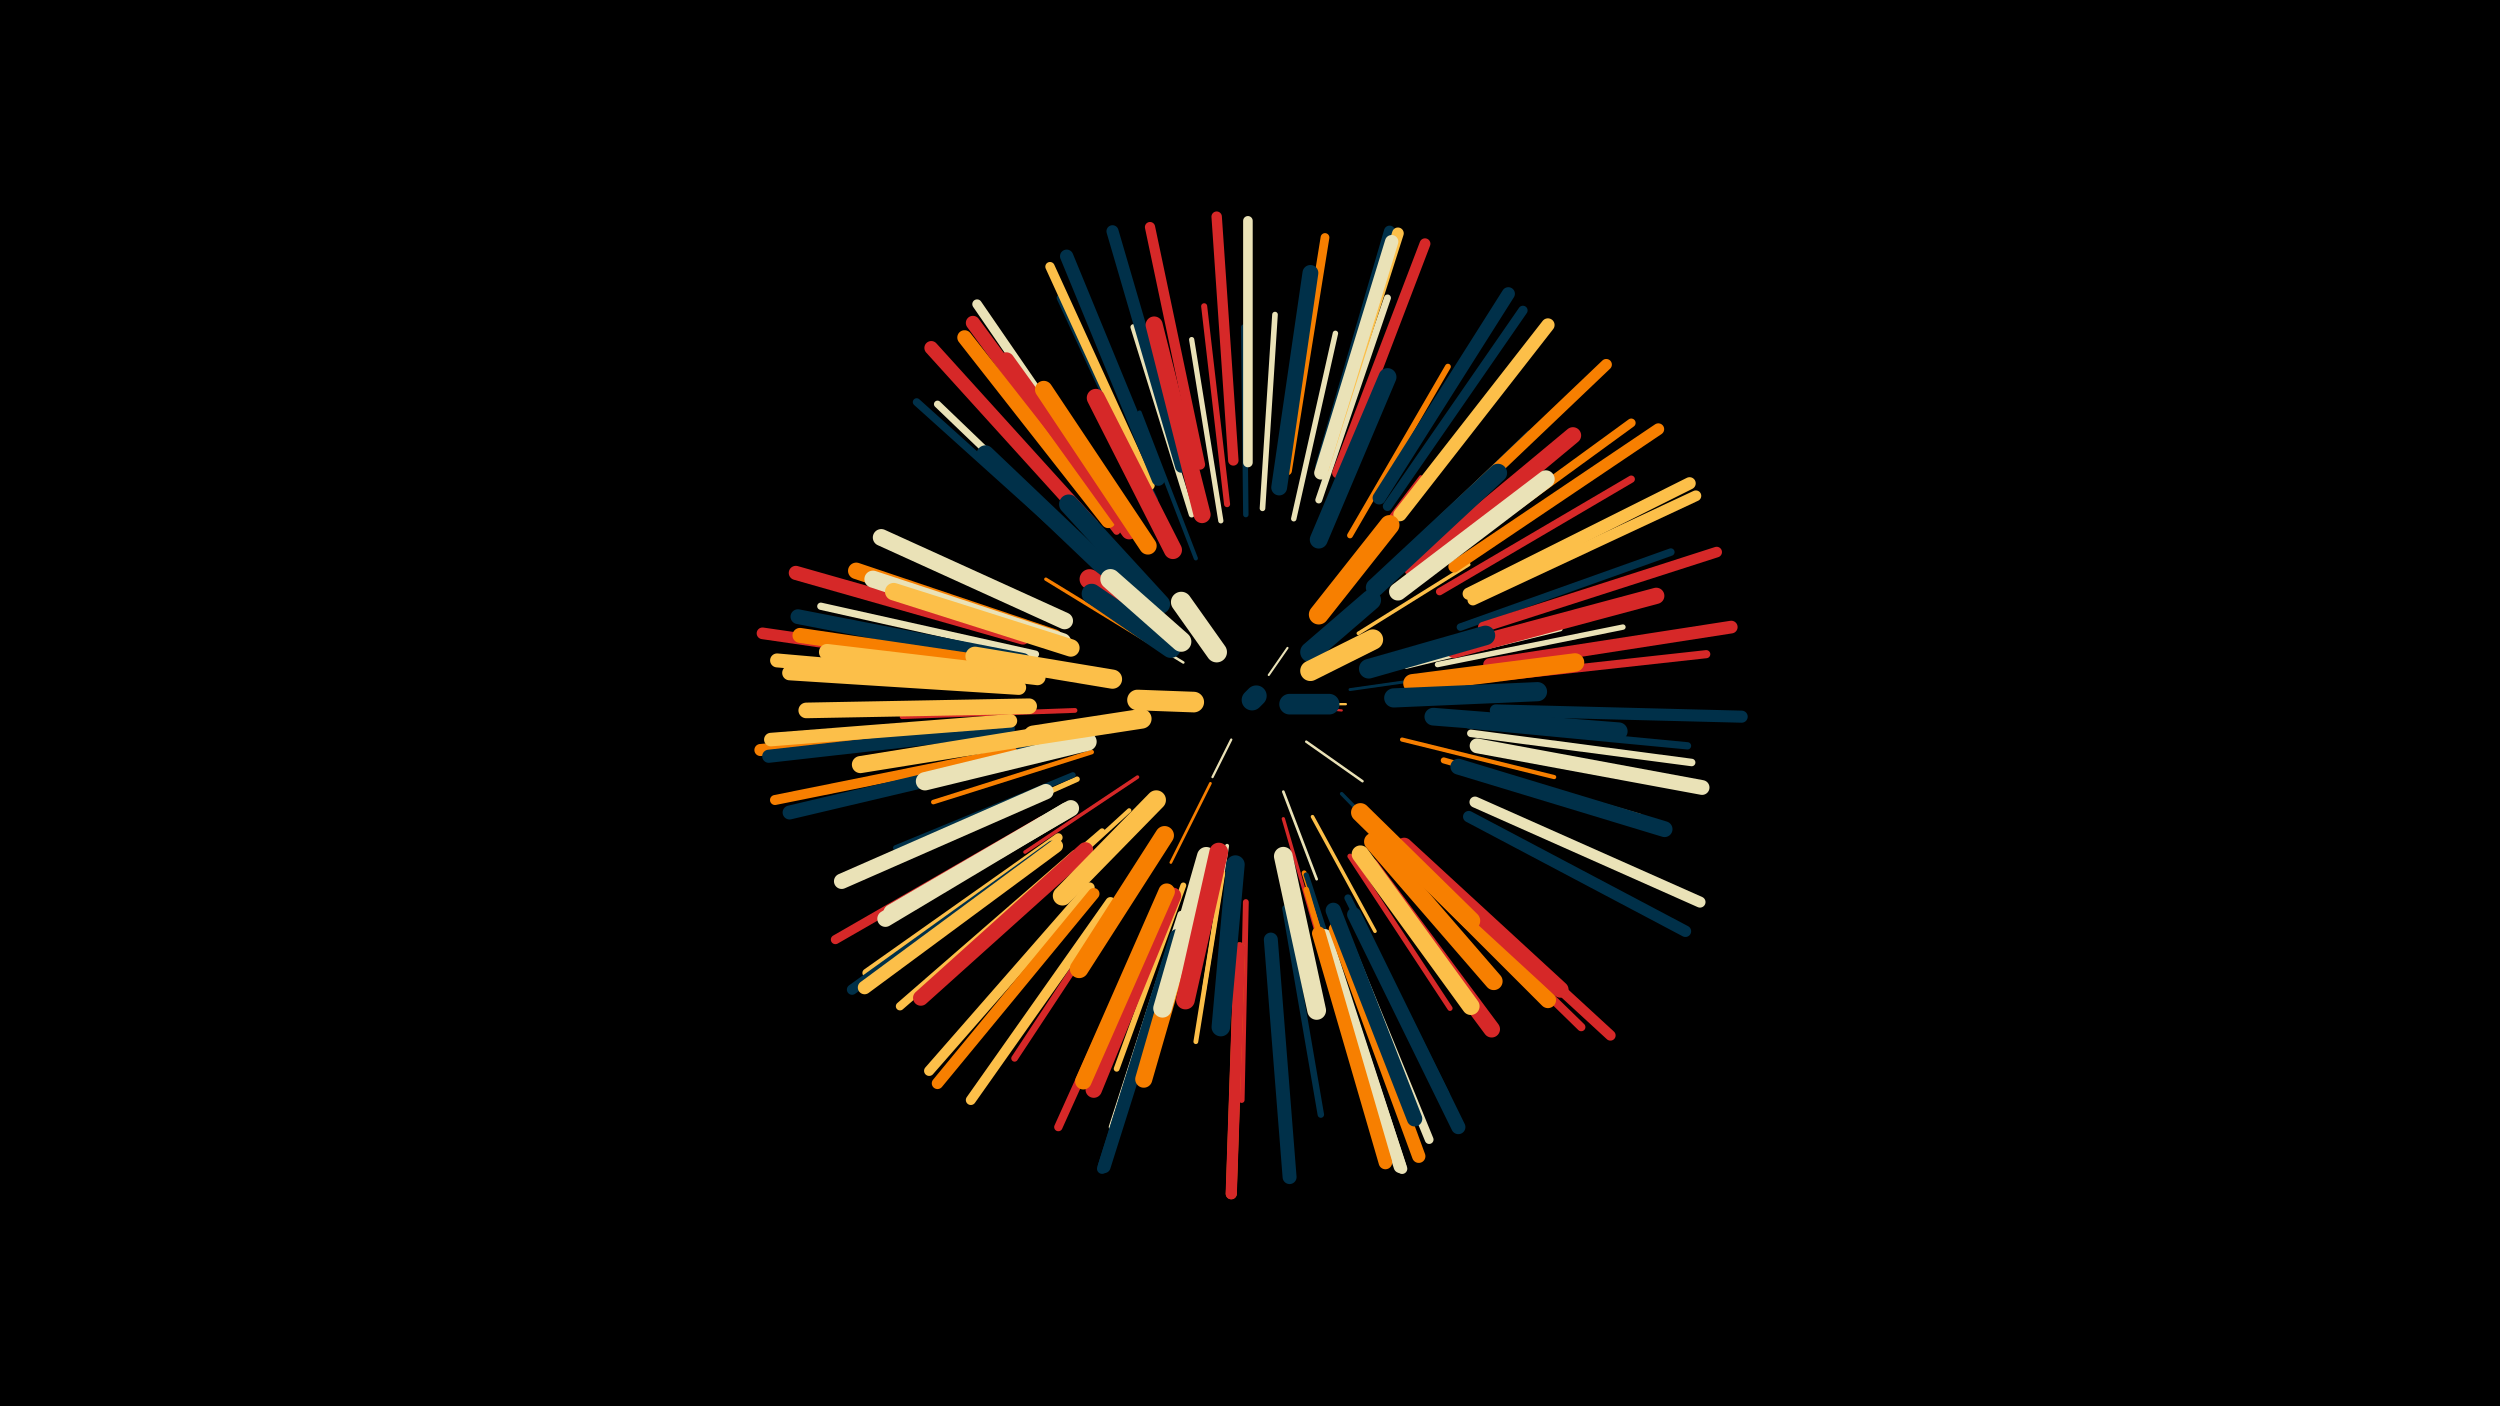 <svg width="1200" height="675" viewBox="-500 -500 1200 675" xmlns="http://www.w3.org/2000/svg"><path d="M-500-500h1200v675h-1200z" fill="#000"/><style>.sparkles path{stroke-linecap:round}</style><g class="sparkles"><path d="M109-176l9-13" stroke-width="1.0" stroke="#eae2b71"/><path d="M91-145l-9 18" stroke-width="1.1" stroke="#eae2b71"/><path d="M122-161l22 2" stroke-width="1.1" stroke="#d628282"/><path d="M123-162l23 0" stroke-width="1.1" stroke="#fcbf492"/><path d="M127-144l27 19" stroke-width="1.2" stroke="#eae2b75"/><path d="M131-176l31-14" stroke-width="1.2" stroke="#0030495"/><path d="M68-182l-33-20" stroke-width="1.2" stroke="#eae2b76"/><path d="M81-124l-19 38" stroke-width="1.3" stroke="#f77f008"/><path d="M116-120l16 42" stroke-width="1.3" stroke="#eae2b79"/><path d="M148-169l49-7" stroke-width="1.4" stroke="#003049B"/><path d="M51-192l-49-30" stroke-width="1.6" stroke="#f77f00F"/><path d="M116-107l16 55" stroke-width="1.6" stroke="#d6282810"/><path d="M144-119l43 44" stroke-width="1.7" stroke="#00304912"/><path d="M152-196l53-33" stroke-width="1.7" stroke="#fcbf4912"/><path d="M130-108l30 55" stroke-width="1.7" stroke="#fcbf4913"/><path d="M140-212l41-50" stroke-width="1.7" stroke="#00304914"/><path d="M37-150l-64 13" stroke-width="1.7" stroke="#00304914"/><path d="M46-127l-54 36" stroke-width="1.7" stroke="#d6282814"/><path d="M141-217l41-54" stroke-width="1.8" stroke="#d6282817"/><path d="M89-94l-11 69" stroke-width="1.9" stroke="#eae2b718"/><path d="M74-232l-27-70" stroke-width="2.0" stroke="#0030491C"/><path d="M173-145l73 18" stroke-width="2.0" stroke="#f77f001D"/><path d="M175-180l74-18" stroke-width="2.1" stroke="#eae2b71E"/><path d="M42-111l-57 52" stroke-width="2.1" stroke="#fcbf491F"/><path d="M24-139l-76 24" stroke-width="2.2" stroke="#f77f0021"/><path d="M87-81l-13 81" stroke-width="2.3" stroke="#fcbf4924"/><path d="M16-159l-83 3" stroke-width="2.3" stroke="#d6282825"/><path d="M126-81l25 81" stroke-width="2.4" stroke="#f77f0027"/><path d="M127-80l27 83" stroke-width="2.5" stroke="#00304929"/><path d="M148-89l48 73" stroke-width="2.5" stroke="#d6282829"/><path d="M86-250l-14-87" stroke-width="2.5" stroke="#eae2b72A"/><path d="M98-253l-1-90" stroke-width="2.6" stroke="#0030492D"/><path d="M17-126l-83 37" stroke-width="2.6" stroke="#fcbf492E"/><path d="M121-251l20-89" stroke-width="2.6" stroke="#eae2b72E"/><path d="M190-181l89-18" stroke-width="2.6" stroke="#eae2b72E"/><path d="M15-128l-85 35" stroke-width="2.7" stroke="#0030492F"/><path d="M127-73l26 89" stroke-width="2.7" stroke="#f77f0030"/><path d="M167-227l67-65" stroke-width="2.7" stroke="#00304930"/><path d="M106-256l6-93" stroke-width="2.7" stroke="#eae2b731"/><path d="M68-75l-32 88" stroke-width="2.8" stroke="#fcbf4931"/><path d="M29-101l-71 61" stroke-width="2.8" stroke="#fcbf4932"/><path d="M148-243l47-81" stroke-width="2.8" stroke="#f77f0032"/><path d="M72-253l-28-90" stroke-width="2.8" stroke="#eae2b733"/><path d="M98-67l-2 95" stroke-width="2.8" stroke="#d6282834"/><path d="M89-258l-11-95" stroke-width="2.9" stroke="#d6282835"/><path d="M193-135l94 27" stroke-width="2.9" stroke="#f77f0037"/><path d="M117-64l17 99" stroke-width="3.1" stroke="#0030493B"/><path d="M43-77l-56 85" stroke-width="3.2" stroke="#d628283F"/><path d="M133-260l33-97" stroke-width="3.3" stroke="#eae2b740"/><path d="M25-234l-75-72" stroke-width="3.4" stroke="#eae2b742"/><path d="M36-245l-64-83" stroke-width="3.4" stroke="#d6282844"/><path d="M147-69l47 94" stroke-width="3.4" stroke="#00304944"/><path d="M205-152l105 10" stroke-width="3.5" stroke="#00304946"/><path d="M-3-186l-103-23" stroke-width="3.5" stroke="#eae2b746"/><path d="M191-216l92-54" stroke-width="3.5" stroke="#d6282847"/><path d="M206-148l106 14" stroke-width="3.6" stroke="#eae2b749"/><path d="M67-61l-33 102" stroke-width="3.6" stroke="#eae2b749"/><path d="M54-260l-45-97" stroke-width="3.6" stroke="#0030494A"/><path d="M201-199l101-36" stroke-width="3.6" stroke="#0030494A"/><path d="M20-235l-80-72" stroke-width="3.7" stroke="#0030494B"/><path d="M210-174l109-12" stroke-width="3.9" stroke="#d6282852"/><path d="M179-85l80 78" stroke-width="4.0" stroke="#d6282853"/><path d="M16-90l-84 73" stroke-width="4.0" stroke="#fcbf4954"/><path d="M54-61l-46 102" stroke-width="4.0" stroke="#d6282855"/><path d="M8-98l-92 65" stroke-width="4.1" stroke="#fcbf4958"/><path d="M-9-193l-108-31" stroke-width="4.2" stroke="#fcbf495A"/><path d="M118-274l18-112" stroke-width="4.2" stroke="#f77f005A"/><path d="M143-58l43 105" stroke-width="4.2" stroke="#eae2b75B"/><path d="M191-230l92-67" stroke-width="4.2" stroke="#f77f005C"/><path d="M0-106l-99 57" stroke-width="4.4" stroke="#d6282861"/><path d="M166-257l65-94" stroke-width="4.5" stroke="#00304962"/><path d="M52-267l-48-105" stroke-width="4.5" stroke="#fcbf4963"/><path d="M35-258l-66-96" stroke-width="4.6" stroke="#eae2b765"/><path d="M99-278l0-116" stroke-width="4.6" stroke="#eae2b766"/><path d="M33-67l-67 95" stroke-width="4.8" stroke="#fcbf496A"/><path d="M-14-139l-114 23" stroke-width="4.8" stroke="#f77f006A"/><path d="M76-277l-24-114" stroke-width="4.9" stroke="#d628286D"/><path d="M23-74l-77 88" stroke-width="4.9" stroke="#fcbf496F"/><path d="M64-51l-35 112" stroke-width="4.9" stroke="#0030496F"/><path d="M92-279l-8-117" stroke-width="5.0" stroke="#d6282870"/><path d="M5-94l-96 69" stroke-width="5.0" stroke="#00304972"/><path d="M136-51l37 112" stroke-width="5.0" stroke="#eae2b772"/><path d="M186-83l87 80" stroke-width="5.0" stroke="#d6282872"/><path d="M212-199l112-36" stroke-width="5.1" stroke="#d6282873"/><path d="M95-45l-4 118" stroke-width="5.2" stroke="#f77f0077"/><path d="M207-212l107-50" stroke-width="5.2" stroke="#fcbf4978"/><path d="M142-273l42-110" stroke-width="5.2" stroke="#d6282878"/><path d="M208-115l108 48" stroke-width="5.3" stroke="#eae2b77B"/><path d="M95-45l-4 118" stroke-width="5.4" stroke="#d628287C"/><path d="M134-276l33-113" stroke-width="5.4" stroke="#0030497C"/><path d="M186-244l85-81" stroke-width="5.4" stroke="#f77f007E"/><path d="M205-108l104 55" stroke-width="5.5" stroke="#0030497E"/><path d="M25-71l-75 91" stroke-width="5.5" stroke="#f77f0080"/><path d="M-17-179l-117-17" stroke-width="5.6" stroke="#d6282882"/><path d="M198-228l98-66" stroke-width="5.6" stroke="#f77f0082"/><path d="M135-275l36-113" stroke-width="5.6" stroke="#fcbf4983"/><path d="M218-159l118 3" stroke-width="5.8" stroke="#00304987"/><path d="M67-276l-33-113" stroke-width="5.8" stroke="#00304987"/><path d="M-17-151l-118 11" stroke-width="5.8" stroke="#f77f0088"/><path d="M205-215l106-53" stroke-width="5.9" stroke="#fcbf498A"/><path d="M136-51l36 111" stroke-width="6.1" stroke="#eae2b790"/><path d="M215-181l116-18" stroke-width="6.1" stroke="#d6282891"/><path d="M65-51l-35 111" stroke-width="6.2" stroke="#00304992"/><path d="M-16-150l-115 13" stroke-width="6.3" stroke="#00304995"/><path d="M162-261l62-98" stroke-width="6.3" stroke="#00304997"/><path d="M141-54l40 109" stroke-width="6.4" stroke="#f77f0097"/><path d="M56-270l-44-107" stroke-width="6.4" stroke="#00304997"/><path d="M134-273l34-111" stroke-width="6.4" stroke="#eae2b798"/><path d="M172-253l71-91" stroke-width="6.4" stroke="#fcbf499A"/><path d="M-15-154l-115 9" stroke-width="6.5" stroke="#fcbf499B"/><path d="M7-94l-92 68" stroke-width="6.5" stroke="#fcbf499B"/><path d="M133-52l32 110" stroke-width="6.5" stroke="#f77f009C"/><path d="M24-248l-77-85" stroke-width="6.6" stroke="#d628289F"/><path d="M110-49l9 114" stroke-width="6.7" stroke="#003049A0"/><path d="M-13-173l-114-10" stroke-width="6.7" stroke="#fcbf49A1"/><path d="M-11-136l-110 26" stroke-width="6.7" stroke="#003049A1"/><path d="M150-61l50 102" stroke-width="6.8" stroke="#003049A2"/><path d="M-9-194l-109-31" stroke-width="6.8" stroke="#d62828A3"/><path d="M34-254l-67-91" stroke-width="6.8" stroke="#d62828A5"/><path d="M32-250l-69-88" stroke-width="7.0" stroke="#f77f00A9"/><path d="M-11-170l-110-7" stroke-width="7.1" stroke="#fcbf49AB"/><path d="M-9-183l-108-21" stroke-width="7.1" stroke="#003049AC"/><path d="M209-142l108 20" stroke-width="7.1" stroke="#eae2b7AC"/><path d="M-8-179l-108-16" stroke-width="7.2" stroke="#f77f00AF"/><path d="M140-63l39 100" stroke-width="7.4" stroke="#003049B4"/><path d="M2-120l-98 43" stroke-width="7.4" stroke="#eae2b7B5"/><path d="M-6-161l-107 2" stroke-width="7.5" stroke="#fcbf49B6"/><path d="M21-92l-79 71" stroke-width="7.5" stroke="#d62828B7"/><path d="M114-266l15-103" stroke-width="7.6" stroke="#003049BB"/><path d="M200-132l99 30" stroke-width="7.6" stroke="#003049BB"/><path d="M-2-175l-101-12" stroke-width="7.8" stroke="#fcbf49BF"/><path d="M12-111l-87 52" stroke-width="7.8" stroke="#eae2b7C0"/><path d="M172-91l71 71" stroke-width="7.8" stroke="#f77f00C1"/><path d="M174-94l75 69" stroke-width="7.8" stroke="#d62828C1"/><path d="M198-188l97-26" stroke-width="7.8" stroke="#d62828C1"/><path d="M42-245l-59-82" stroke-width="7.8" stroke="#d62828C1"/><path d="M178-227l77-64" stroke-width="7.9" stroke="#d62828C2"/><path d="M63-70l-38 93" stroke-width="7.9" stroke="#d62828C3"/><path d="M6-194l-95-32" stroke-width="7.9" stroke="#f77f00C4"/><path d="M14-112l-86 50" stroke-width="7.9" stroke="#eae2b7C4"/><path d="M60-72l-40 91" stroke-width="7.9" stroke="#f77f00C4"/><path d="M158-84l58 78" stroke-width="8.0" stroke="#d62828C7"/><path d="M11-202l-88-40" stroke-width="8.1" stroke="#eae2b7C8"/><path d="M10-192l-91-30" stroke-width="8.2" stroke="#eae2b7CB"/><path d="M6-148l-93 15" stroke-width="8.2" stroke="#fcbf49CB"/><path d="M75-72l-26 90" stroke-width="8.2" stroke="#f77f00CC"/><path d="M77-253l-23-91" stroke-width="8.2" stroke="#d62828CD"/><path d="M51-238l-50-75" stroke-width="8.4" stroke="#f77f00D1"/><path d="M153-90l53 73" stroke-width="8.4" stroke="#fcbf49D2"/><path d="M14-189l-85-27" stroke-width="8.4" stroke="#fcbf49D2"/><path d="M171-216l71-54" stroke-width="8.5" stroke="#eae2b7D3"/><path d="M159-96l58 67" stroke-width="8.5" stroke="#f77f00D3"/><path d="M188-156l89 7" stroke-width="8.5" stroke="#003049D3"/><path d="M36-222l-63-60" stroke-width="8.5" stroke="#003049D5"/><path d="M133-241l33-78" stroke-width="8.6" stroke="#003049D7"/><path d="M63-236l-37-73" stroke-width="8.7" stroke="#d62828DB"/><path d="M160-218l59-55" stroke-width="8.8" stroke="#003049DB"/><path d="M22-144l-78 19" stroke-width="8.8" stroke="#eae2b7DC"/><path d="M178-172l78-10" stroke-width="8.9" stroke="#f77f00DE"/><path d="M93-85l-7 78" stroke-width="8.9" stroke="#003049DF"/><path d="M79-89l-21 73" stroke-width="8.9" stroke="#eae2b7E0"/><path d="M59-99l-41 64" stroke-width="9.0" stroke="#f77f00E1"/><path d="M116-89l16 74" stroke-width="9.0" stroke="#eae2b7E1"/><path d="M153-110l53 52" stroke-width="9.0" stroke="#f77f00E2"/><path d="M85-91l-16 71" stroke-width="9.0" stroke="#d62828E3"/><path d="M169-165l69-3" stroke-width="9.2" stroke="#003049E7"/><path d="M34-174l-66-11" stroke-width="9.2" stroke="#fcbf49E8"/><path d="M57-210l-44-48" stroke-width="9.3" stroke="#003049EA"/><path d="M55-116l-45 46" stroke-width="9.3" stroke="#fcbf49EA"/><path d="M157-179l56-16" stroke-width="9.4" stroke="#003049EE"/><path d="M133-205l34-43" stroke-width="9.5" stroke="#f77f00F0"/><path d="M48-155l-52 8" stroke-width="9.5" stroke="#fcbf49F1"/><path d="M61-192l-38-30" stroke-width="9.6" stroke="#d62828F3"/><path d="M62-189l-38-26" stroke-width="9.6" stroke="#003049F4"/><path d="M67-192l-34-30" stroke-width="9.7" stroke="#eae2b7F5"/><path d="M129-187l29-25" stroke-width="9.8" stroke="#003049F8"/><path d="M129-178l30-15" stroke-width="9.8" stroke="#fcbf49F9"/><path d="M84-187l-17-24" stroke-width="9.9" stroke="#eae2b7FB"/><path d="M73-163l-27-1" stroke-width="9.9" stroke="#fcbf49FB"/><path d="M119-162l19 0" stroke-width="9.9" stroke="#003049FD"/><path d="M101-164l2-2" stroke-width="10.0" stroke="#003049FE"/></g></svg>